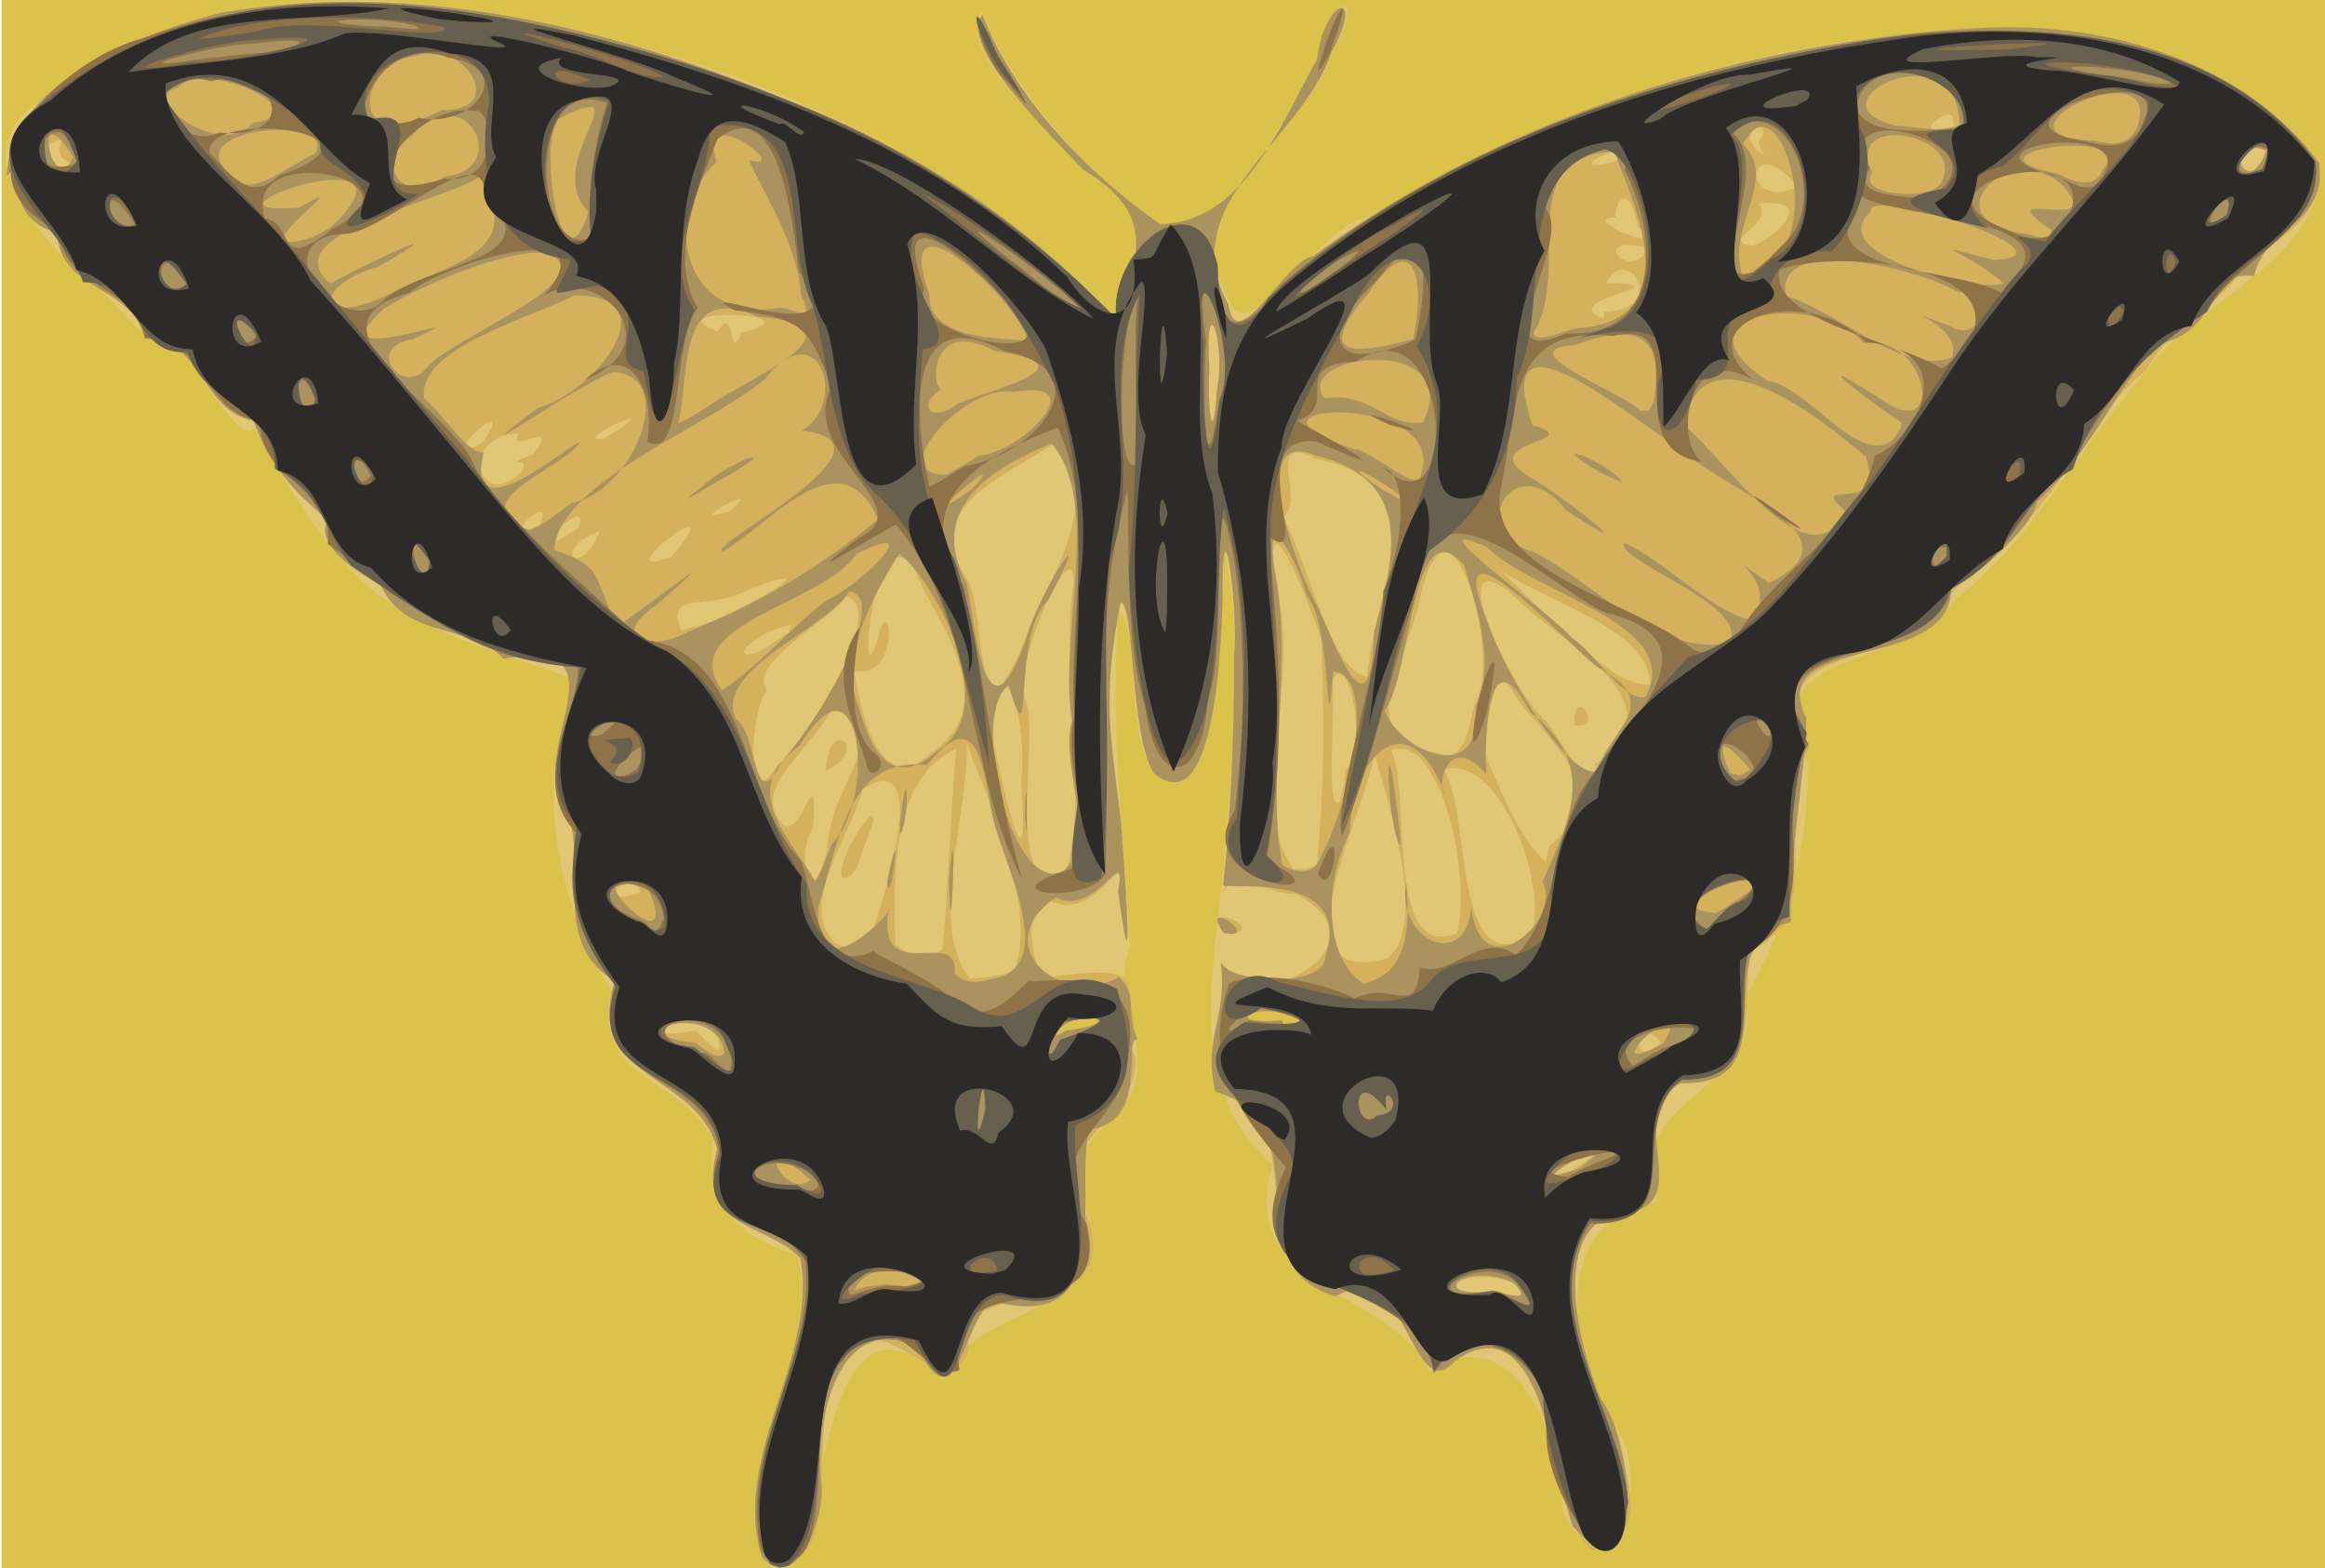 <?xml version="1.0" encoding="utf-8"?>
<svg id="svg2" viewBox="0 0 466.88 314.9" version="1.0" xmlns="http://www.w3.org/2000/svg">
  <rect x="0.31" y="-0.062" width="468.786" height="315.365" style="fill: rgb(219, 195, 75);"/>
  <g id="layer1" transform="translate(-152.16 -56.97)">
    <g id="g2763" transform="translate(635.88 -90.549)">
      <path id="path2746" style="fill:#e0c675" d="m-330.69 460.3c-6.92-20.51 12.23-40.46 7.09-60.85-12.04-3.28-17.95-9.75-17.04-23.21-6.7-12.82-24.2-11.85-20.36-29.71-10.44-17.2-16.79-43.27-5.97-62-12.73-5.36-35.63-9.53-47.36-23.84-7.15-7.54-17.53-25.19-18.49-27.6-1.27 5.92-14.91-16.2-12.97-14.9-11.15-0.96-15.66-13.01-24.11-17.9-8.75-8.76-21.28-24.25-3.77-33.69 32.47-26.06 77.8-20.84 115.32-10.63 36.76 10.08 72.5 27.1 98.7 55.44 3.7-13.38 8.61-20.98-6.18-29.68-6.78-8.29-25.88-23.16-20.78-31.85 6.87 16.81 20.5 31.03 34.23 42.68 17.92 1.13 25.54-20.62 33.62-33.58 0.34-10.82 10.5-15.45 2.74-1.37-5.79 18.38-32.81 30.41-20.69 50.53 3.99 9.57 18.01-15.33 27.44-16.96 40.82-24.73 88.94-39.36 136.87-37.73 20.653 1.53 43.029 9.93 54.739 27.78-0.603 19.07-24.91 26.47-34.992 40.73-13.39 14.88-22.377 33.38-38.651 46.14-10.136 14.81-41.186 8.62-29.246 32.53-0.36 18.42-4.13 32.2-12.82 47.37 5.03 18.63-25.93 19.81-17.74 40.95-21.9 3.75-17.36 30.14-8.74 44.5 8.75 10.39 0.41 38.62-10.12 17.37-0.22-15.84-10.14-38.94-26.75-27.94-8.3-17.15-38.91-15.51-31.48-41.47-17.1-15.05-12.18-36.66-9.97-58.11 1.66-21.34 4.4-45.69 0.3-65.49-0.37 13.97-0.78 45.24-9.83 47.09-11.88-1.3-6.2-33.64-11.45-34.45-1.57 22.37 0.8 44.75 2.37 67.03-3.85 10.24 3.04 14.75 1.11 27.51-4.64 11.57-15.84 10.47-9.58 26.5 5.07 20.99-23.91 17.83-29.09 33.27-20.79-21.58-24.39 18.77-27.03 32.7-1.69 3.18-6.43 7.6-9.32 2.84zm61.11-105.84c14.6-1.94 0.28-5.08-2.12 1.03l2.12-1.03zm45.89-2.47c-7.44-3.93-15.86 1.58-2.56 0.4 0.91 4.67 5.71 0.06 2.56-0.4z"/>
      <path id="path2744" style="fill:#d4b15d" d="m-330.69 460.3c-6.44-20.35 11.28-39.75 7.69-60.19-7.64-7.53-21.07-5.61-16.69-21.86-4.18-15.57-26.82-13.78-20.56-33.75-13.78-8.01-4.32-25.08-10.46-35.63-6.79-11.88 13.4-33.12-11.9-29.12-7.02-7.22-20.29-3.9-24.76-15.11 16.96 7.45-15.55-3.61-10.52-12.71-6.85-5.73-11.75-10.92-14.92-19.92-10.7-2.06-9.66-15.96-21.83-16.5-2.5-10.93-17.06-9.25-17.65-21.4-10.4-1.98-7.15-14.98-10.03-11.28 0.51-18.8 26.23-28.3 42.71-32.68 44.06-7.85 89.17 5.66 128.96 24 19.04 9.2 36.49 21.68 50.78 37.31 5.62-13.33 7.65-21.46-6.34-29.88-6.95-7.32-25.23-25.14-20.22-31.06 6.62 16.95 21.11 31.87 35.68 42 16.68-0.17 24.4-20.41 31.55-33.2 1.38-12.21 9.99-14.5 2.81-1.16-6.21 18.11-31.83 29.95-20.67 50.54 1.48 10.93 11.04-8.34 16.38-9.26 36.16-27.46 81.45-41.09 126.16-45.86 27.342-2.35 59.473 3.02 76.399 26.86 0.727 13.95-11.001 14.73-16.89 23.36-3.639 4.65-14.593 11.27-17.704 18.13-10.606 7.91-16.081 22.68-24.086 30.14-6.802 10.86-14.914 10.19-18.57 20.76-11.299 7.95-35.679 5.56-24.929 24.65-8.05 13.79 4.42 33.25-11.96 41.11-1.72 11.76 2.6 25.41-13.8 26.43-11.94 4.97 2.06 22.47-9.34 25.69-13.72-0.77-13.41 16.37-10.3 26.87 1.39 11.95 19.36 37.77 1.68 41.27-11.44-9.77-5.66-49.19-27.23-38.87-9.96 10.97-8.47-20.02-23.95-12.24-21.89-5.46-2.68-34.6-24.38-40.88-2.75-10.92 2.37-14.46 1.04-26.11 7.85 11.9 34.43-4.1 14.87-13.77-5.21 0.5-14.19-6.87-14.25 1.06 0.64-14.52 2.23-30.69 2.01-46.57 1.02-9.45-2.37-37.95-2.28-13.26-0.45 10.93-1.79 44.68-13.86 34.56-4.87-8.26-3.76-33.66-6.62-34.35-3.78 18.77-2.11 26.28-0.01 43.62 0.77 9.58 2.89 39.77-0.5 14.52 1.72-10.63-4.09 6.33-13.43 1.92-6.63 0.36-3.22 12.92-2.01 15.49 8.71-1.11 20.45-3.47 17.12 4.89 3.65 3.89-0.79 7.33 1.74 10.83 1.36 12.82-19.77 17.36-9.58 32.14 7.9 23.67-28.08 10.5-23.76 26.56-4.91 14.05-18.74-12.8-25.37 3.84-8.87 7.1 2.72 45.21-16.22 38.07zm150.82-55.12c-9.72-4.07-18.37 3.18-3.2 1.64 1.72 0.86 7.67 2.08 3.2-1.64zm11.71-22.66c16.22-9.91-14.22 4.33 0 0zm17.91-25.61c-4.66-6.25-6.81 6.11 0 0zm-189.2-0.81c-5.69-7.78-19.23 1.29-4.8-1.63 1.09 0.23 6.18 7.3 4.8 1.63zm69.87-1.64c14.6-1.94 0.28-5.08-2.12 1.03l2.12-1.03zm45.89-2.47c-7.44-3.93-15.86 1.58-2.56 0.4 0.91 4.67 5.71 0.06 2.56-0.4zm-56.36-9.57c5.37-13.93-7.51-38.95-9.51-45.66 0.3 14.73-7.93 37.15 0.69 47.21 2.98-0.15 6.04-0.38 8.82-1.55zm75.05-2.53c8.8-7.44-1.61-35.72-2.67-41.21-1.37 10.49-21.14 48.2 2.67 41.21zm-89.42-1.92c1.18-13.35 1.54-26.77 2.72-40.13-13.7 6.35-12.37 26.74-12.24 39.2 2.67 2.31 6.64 3.98 9.52 0.93zm-15.08-0.7c2.97-7.65 13.48-40.92-1.07-31.16-2.42 9.6-13.05 23-5.51 30.79 1.85 0.57 4.98 2.75 6.58 0.37zm-5.13-13.47c-1.57-4.68 10.52-20.68 4.67-6.94-1.07 2.07-1.41 7.26-4.67 6.94zm138.23 11.64c3.99-10.12-6.46-36.95-17.46-33.35 5.75 8.12 1.45 42.9 17.46 33.35zm-14.78-0.5c3.11-11.11-3.13-40.36-13.23-36.85 4.25 7.88-1.47 42.8 13.23 36.85zm-163.94-8.11c-0.93-5.51-11.87 3.44 0 0zm37.49-8.94c1.34-15.65 12.39-17.91 1.62-29.01-5.53 10.38-16.37 16.27-11.07 23.51 4.2 5.81 7.54-14.86 6.64 1.43-3.56 4.67-0.69 18.85 2.81 4.07zm-0.26-15.57c0.54-11.42 9.22-4.29 0 0zm48.51 19.33c4.19-17.31-1.33-38.13 1.16-56.77 0.92-12.28-12.7 16.3-9.6 23.27 3.15 5.84-4.96 43.69 8.44 33.5zm50.07-0.55c1.59-14.87 1.49-30.26 0.88-45.14-2.63-8.42-12.37-32.27-8.89-9.84 4.9 17.51-6.12 43.47 3.33 55.87h2.78l1.9-0.89zm46.69-3.67c13.2-10.32 1.55-19.52-6.35-29.44-5.3-10.34-5.21 4.66-7.37 9.08 3.38 7.69 7.36 18.62 12.99 23.49l0.73-3.13zm-106.04-13.66c1.28-8.39-2.8-29.69-5.88-10.2 1.14 9.1 7.56 35.79 6.03 13.55l-0.15-3.35zm65.02-1.5c5.32-4.04 0.24-25.6-2.52-17.87 0.71 6.35-1.6 26.76 1.49 24.12l0.9-3.69 0.13-2.56zm-114.04-1c7.14-6.91 22.25-31.56 13.88-34-3.73 5.32-19.9 13.35-15.9 18.85-3.19 3.34-4.81 26.32 2.02 15.15zm164.43-0.39c18.3-13.05-8.29-24.47-17.4-34.62-13.81-9.77 0.86 20.3 6.93 25.7 1.55 0.39 10.03 17.92 10.47 8.92zm-4.34-7.8c-0.19-8.76 6.47 1.31 0 0zm-129.06 5.59c15.28-10.3-0.5-28.21-3.3-36.67-8.43-13.04-11.95 28.77-7.49 13.76 2.62-11.11 4.68 8.77-4.78 6.43 1.03 6.7 4.79 26.48 15.57 16.48zm109.07-9.74c5.75-9.04-4.9-47.48-10.91-21.72-1.86 11.73-15.22 28.02 3.36 31.48 5.96 2.62 6.34-6.39 7.55-9.76zm35.23-3.97c-0.31-13.49-27.83-17.22-37.37-29.04 10.57 7.24 28.18 30.25 37.37 29.04zm-126.28-7.18c4.81-13.53 16.52-27.51 7.88-42.14-9.65 7.04-28.88 13.27-18.95 27.78 4.39 6.71 1.27 36.48 11.07 14.36zm69.9 1.65c2.65-16.3 12.54-34.91-10.62-39.8-11.08-5.53-1.72 8.86-6.86 11.68 5.43 9.14 9.34 30.92 17 32.06l0.48-3.94zm-115.83-6.56c-12.28 2.83-13.2 11.27-0.88 1.59l0.88-1.59zm-17.84-0.03c7.05-2.12 27.6-14.09 8.78-6.86-7.5 4.39-17.08-0.21-13.21 8.21l2.03-0.68 2.4-0.67zm-6.52-13.51c13.81-15.93-14.77 5.66 0 0zm-14.33-5.18c-10.14 3.78-4.01 10.11 0 0zm-4.37-0.63c3.26-8.36-14.4 9.71 0 0zm-7.62-0.8c3.12-7.54-10.05 5.53 0 0zm38.22-2.64c7.85-6.61-11.09 3.7 0 0zm-42.2-7.59c3.29-4.71-6.8 0.38 2.64-3.83 5.77-7.68-5.48 0.67-2.92-4.13-12.68 0.7-8.15 15.94 0.28 7.96zm-7.53-6.15c7.87-12.23-12.09 7.08 0 0zm24.5-0.82c15.61-9.72-8.78 1.61 0 0zm122.94-9.95c1.85-10.12-2.64-20.88-1.56-3.99-0.49 7.03 0.66 17.47 1.56 3.99zm-95.61-11.17c16.95-4.26-18.39-5.39-4.71-0.32 3.71-6.02 2.08 6.84 4.71 0.32zm173.37-4.24c13.3-0.51 4.52-14.1 0.37-5.8 17.15 0.24-11.06 3.29-0.46 7.16l0.09-1.36zm8.68-12.84c-12.53-3.05-3.24 7.32 0 0zm21.04-0.41c4.55-1.52 13.48-9.74 1.25-8.52 3.47 4.31-8.3 7.29-1.25 8.52zm-23.01-3.89c-1.99-10.46-5.07-3.58-4.41-1.79-8.09-0.25 11.59 8.19 4.41 1.79zm32.29-8.07c-10.95-12.22-11.62 5.54 0 0zm-346.21-4.28c-7.63-3.02 2.55-7.87-6.38-3.55-0.42 2.02 7.5 7.21 6.38 3.55zm440.13-2.96c-9.69-3.4-3.78 10.95 0 0zm-129.49 1.81c0.88-4.77-13.84 4.16 0 0zm27.51-3.44c4.22-5.72-6.45-2.32 1.2 2.72l-1.2-2.72zm38.929-5.2c-0.804-1.89-9.599 4.66 0.394 1.94l-0.394-1.94zm-146.32 163.98c-5.38-7.19 10.53 0.2 0 0z"/>
      <path id="path2742" style="fill:#ab9360" d="m-330.69 460.3c-6.44-20.35 11.28-39.75 7.69-60.19-7.64-7.53-21.07-5.61-16.69-21.86-4.18-15.57-26.82-13.78-20.56-33.75-13.78-8.01-4.32-25.08-10.46-35.63-6.79-11.88 13.4-33.12-11.9-29.12-7.02-7.22-20.29-3.9-24.76-15.11 16.96 7.45-15.55-3.61-10.52-12.71-6.85-5.73-11.75-10.92-14.92-19.92-10.7-2.06-9.66-15.96-21.83-16.5-2.5-10.93-17.06-9.25-17.65-21.4-10.4-1.98-7.15-14.98-10.03-11.28 0.51-18.8 26.23-28.3 42.71-32.68 44.06-7.85 89.17 5.66 128.96 24 19.04 9.2 36.49 21.68 50.78 37.31 5.62-13.33 7.65-21.46-6.34-29.88-6.95-7.32-25.23-25.14-20.22-31.06 6.62 16.95 21.11 31.87 35.68 42 16.68-0.17 24.4-20.41 31.55-33.2 1.38-12.21 9.99-14.5 2.81-1.16-6.21 18.11-31.83 29.95-20.67 50.54 1.61 11 11.47-9.02 17.02-9.73 38.95-28.42 87.24-43.36 135.15-45.88 24.545-1.11 51.779 6.82 66.89 27.14 1.669 12.44-10.904 12.74-13.08 22.71-11.153-1.06-5.353 10.76-19.947 13.94-8.175 9.74-13.306 22.03-23.683 31.47-0.813 5.6-13.866 15.67-17.169 17.53-0.447 17.11-37.761 8.39-29.101 25.88-0.47 13.87-3.5 26.97-3.14 40.94-18.56 4.31 1.15 32.87-21.94 32.32-11.94 4.97 2.06 22.47-9.34 25.69-18.15 0.16-11.61 26.21-6.87 37.76 6.71 8 9.38 42.38-5.74 25.43-3.51-11.42-6.64-45.34-23.61-33.02-8.62 9.74-9.35-21.76-23.94-13.04-21.19-6.19-1.99-34.83-24.09-41.11-2.6-10.84 2.41-14.37 1.11-25.98 1.74 4.23 20.82 5.29 20.94-1.11 5.72-17.36-18.98-13.38-20.53-14.37 1.63-13.95 2.26-30.75 2.22-46.25 1.01-9.85-2.61-34.25-2.28-10.81-0.45 10.93-1.79 44.68-13.86 34.56-4.87-8.26-3.76-33.66-6.62-34.35-3.78 18.77-2.11 26.28-0.01 43.62 0.77 9.58 2.89 39.77-0.5 14.52 1.75-10.88-4.02 5.29-12.56 1.19-13.76 9.55 0.7 22.22 12.77 16.02 4.12 4.26 0.89 5.99 3.71 12.5-3.21-0.8 2.71 16.51-9.72 18.1-3.17 12.48 6.05 41.13-19.11 34.5-6.14 2.36-7.19 25.8-15.4 9.3-15.93-8.04-20.82 15.06-19.28 27.37 0.81 5.61-4.49 22.4-11.92 14.76zm150.9-55.19c-9.91-4.67-18.44 3.48-3.24 1.71 1.92 0.61 7.39 2.43 3.24-1.71zm-125.91 0.27c17.49 4.43-1.77-9.1-6.5 1.31l2.55-0.83 3.95-0.48zm-15.28-20.94c-12.46-10.96-5.05 4.55 0 0zm154.65-2.43c12.91-10.24-16.52 6.3 0 0zm-171.92-23.06c-1.26-10.93-23.17-3.92-5.94-2.04 1.3 0.63 4.49 4.04 5.94 2.04zm188.55-1.89c7.37-12.86-16.15 8.62 0 0zm-119.88-2.6c14.6-1.94 0.28-5.08-2.12 1.03l2.12-1.03zm45.89-2.47c-7.44-3.93-15.86 1.58-2.56 0.4 0.91 4.67 5.71 0.06 2.56-0.4zm-58.59-8.43c10.21-4.6-0.26-23.27-2.12-32.13-1.87-8.51-2.56-23.53-13.18-10.26-16.05-2-17.79 15.98-21.82 28.47-1.06 18.94 16.18-0.72 14.07 0.63-2.38 15.91 14.35 2.93 13.29 12.7 3.02 3.02 6.3 1.29 9.76 0.59zm-10.88-19.34c1.7-20.44 0.47 20.52 0 0zm-12.4 0.3c3.3-16.62 0.61 6.95 0 0zm2.53-11.5c1.9-16.35 1.83 1.04 0.01 1.87v-1.12l-0.01-0.75zm94.28 31.66c9.27-2.64 7.71-15.53 7.42-19.79-2.09 11.39 12.04 17.87 13.03 4.72 2.04 17.16 18.54 2.48 14.31-4.97 5.63-12.81 11.18-23.52-2.43-34.14-10.7-20.01-8.78 16.92-8.83 12.52-7.6-8.95-10.18 2.48-8.37 3.92-6.89-18.74-18.71-8.23-19.05 7.66-5.62 11.1-4.82 25.83 2.97 30.59l0.95-0.51zm5.21-29.88c-1.75-7.54-1.91-22.55 0.17-6.38-0.01 0.56 2.05 14.13-0.17 6.38zm-149.88 11.56c-18.29-7.84 7.37 16.9 0 0zm214.3 4.5c24.9-14.48-17.25-1.39 0 0zm-177.57-13.92c8.94-8.33 6.28-40.69-6.49-19.63-13.25 9.06-0.58 19.76 3.14 27.27 1.46-2.39 2.38-5.04 3.35-7.64zm46.66 5.43c7.09-6.85-0.99-20.77 1.54-30.1-2.69-17.47 6.15-43.71-4.07-55.72-10.28 4.38-25.67 12.03-17 28.23 1.87 10.15 3.89 33.14 11.82 11.32 2.59-10.13 14.89-27.77 4.44-7.97-7.44 6.75-2.65 34.59-7.89 16.95-8.08 6.23 0.75 42.84 11.16 37.29zm-7.9-11.85c0.54-13.28 0.54 13.27 0 0zm58.56 10.65c5.83-9.43 12.97-37.92 3.38-38.8-1.62 19.33-0.1-9.54-5.32-15.16-1.81-7-9.02-20.54-6.24-4.01 3.41 18.99-1.96 40.68 1.3 58 1.78 1.19 5.27 2.08 6.88-0.03zm-107.25-20.9c6.48-6.83 22.2-32.62 13.4-34-4.36 7.63-27.07 15.42-22.8 25.55 4.64 2.86 3.36 20.53 9.4 8.45zm163.37 2.2c3.71-9.51 13.68-13.73 0.13-21.13-7.12-5.63-32.1-33.36-21.6-8.17 3.06 9.01 15.1 29.86 21.47 29.3zm30.94-0.37c-1.68-2.24-8.35-9.58-4.04 0.64l2.02 0.52 2.02-1.16zm-163.41-3.6c13.87-8.38-0.5-34.6-7.43-39.84-5.22 8.52-12.3 21.04-8.07 31.04 2.27 8.21 6.45 16.64 15.5 8.8zm108.33-8.98c4.05-9.47 0.29-19.1-2.27-28.43-10.76-12.56-10.51 22.14-15.99 29.06 2.66 7.81 19.49 16.03 18.26-0.63zm34.14-2.1c7.86-14.66-22.14-20.42-31.94-30.07-15.96-7.02 13.05 13.26 17.18 18.35 4.32 2.59 10.63 13.08 14.76 11.72zm-164.5-19.34c6.09-2.55 21.23-17 5.93-9.26-6.64 10.14-36.65 13.99-26.89 27.32 7.72-5.07 13.59-12.51 20.96-18.06zm109.98 6.19c4.44-15.13 7.85-30.63-11.89-35.33-14.35-5.94-3.23 24.29 0.52 30.4 3.63 7.77 10.72 27.54 11.37 4.93zm71.27 2.31c4.49-7.63-23.34-16.55-21-20.1 8.35 4.01 17.35 13.67 25.26 15.51 7.62-7.81-10.5-16.94 3.74-7.43 19.64-9.4-9.26-18.62-17.17-26.46-8.62-5.03-39.5-31.91-30.29-5.16 12.08 3.38-13.82 3.15 0.5 11 6.4 3.94 23.67 17.47 6.21 6.04-10.29-13.26-20.73 4.61-6.53 8.34 12.32 6.31 25.39 21.26 39.28 18.26zm-25.28-33.87c-13.43-7.65 0.54-2.91 3.91 1.71l-3.91-1.71zm-183.93 31.72c13.84-5.45 26.96-13.04 38.33-22.67-7.58-16.83-21.19 0.58-31.16 6.51-4.08-0.95 37.99-21.78 15.79-24.28 9.38-5.11 3.81-24.28-7.5-10.25-12.22 10.06-41.4 20.72-42.17 34.19 10.17 3.61 7.56 4.88 12.61 15.36 7.76-5.07 24.08-18.42 8.07-4.4-10.28 6.93-1.05 9.62 6.03 5.54zm2.89-29.13c5.65-5.28 17.79-9.43 4.47-1.8-1.73 0.66-11.72 7.41-4.47 1.8zm229.57 4.8c-8.04-7.16 8.63 1.61 4.17-10.84-10.06-8.79-33.31-26.4-36.45-6.28 7.41 5.66 25.35 32.78 32.28 17.12zm-255.65-1.59c12.19-2.14 21.77-25.47 8.33-26.3-7.02 2.34-34.48 21.84-15.18 7.23 12.2-3.42 26.57-22.85 7.35-22.57-8.78 4.49-31.52 10.51-30.15 20.61 4.77 4.29 8.76 11.26 11.96 10.87-4.5 18.59 21.65-5.53 18.87-1.45-4.21 5.25-23.54 11.52-9.63 17.14 3.16-1.28 5.67-3.64 8.45-5.53zm80.43-2.81c8.98-10.01-14.51 10.26 0 0zm86.19 1.45c-12.63-8.87-10.37-4.54 1 1.34l-1-1.34zm-84.8-8.12c8.67-0.78 23.25-15.67 6.85-12.78-9.13-2.02-26.56 16.66-13.46 16.61l2.82-1.6 3.79-2.23zm88.68 3.74c6.03-16.93-42.92-14.49-13.3-5.01 2.42-0.47 13.53 9.57 13.3 5.01zm96.57-10.38c-9.2-6.11-19.91-14.91-4.09-4.63 13.019 9.2 9.621-12.93-3.57-11.4-9.01-10.62-39.67-6.26-19.47 7.55 8.31 1.16 18.5 17.51 25.4 11.9l1.42-2.11 0.31-1.31zm-137.48-6.82c1.85-10.12-2.64-20.88-1.56-3.99-0.49 7.03 0.66 17.47 1.56 3.99zm41.42 6.72c8.33-18.01-26.7-13.76-19.83-4.76 9.51-1.49 12.46 6.09 19.83 4.76zm-140.76-5.05c7.96-4.71 28.9-14.36 7.18-16.13-16.56-7.4-13.67 11.79-16.04 21.41 3.15-1.41 5.97-3.42 8.86-5.28zm47.19 1.4c7.05-3.15 27.94-7.68 7.52-10.64-12.79-6.84-12.93 6.8-10.84 7.63-5.39 3.9-1.25 6.74 3.32 3.01zm139.75-0.24c2.26-13.01-2.47-16.46-15.61-11.62-14.46 0.83 10.16 9.83 12.99 13.23l1.76-0.03 0.86-1.58zm-245.97-7.36c5.22-5.94 35.73-17.52 23.98-22.59-6.6-1.37-23.48 5.32-32.77 10.94-15.92 14.09 23-1.62 5.72 6.22-10.07 1.48-2.12 12.12 3.07 5.43zm305.88-1.74c3.024-7.13-17.057-12.16-0.315-6.35 5.741 4.1 11.056-7.21 1.623-6.76-8.532-5.01-37.165-11.81-34.585 0.8 10.29 2.91 23.68 16.12 33.277 12.31zm-108.15-3.68c2.4-10.82 0.67-23.51-9.02-9.17-10.94 12.88-3.27 12.42 9.02 9.17zm-77.3 0.35c-2.32-8.62-27.93-32.02-19.82-9.19-0.35 8.96 14.12 8.56 19.82 9.19zm111.5-2.62c21.98-2.43 8.66-27.94 6.26-35.36-20.98 0.64-8.35 23.75-16.32 36.4 0.77 2.68 7.64-1.46 10.06-1.04zm-157.16-6.58c-0.23-9.77-8.91-22.97-10.36-27.06 9.34 2.51-10.77-12.64-6.56 0.33-11.2 10.16-7.15 32.64 12.57 29.3 2.14-0.35 7.67 3.87 4.35-2.57zm-83.45 0.21c12.62-6.73 28.73-8.19 18.89-23.92-8.2 5.25-41.74 11.46-29.93 21.39 6.91-3.82 27.59-13.6 9.65-3.39-13.32 3.88-12.36 12.28 1.39 5.92zm324.9-2.57c-6.655-6.25-17.742-8.89-2.003-4.7 18.748-0.73-25.092-15.19-24.612-9.73-9.93 9.05 22.383 16.45 26.615 14.43zm-51.785-1.89c18.57-3.02 6.81-40.99-0.41-26.06 7.33 7.82-4.09 16.42 0.16 27.45l0.25-1.39zm-284-9.37c21.03-19.99-32.02-1.99-6.5-3.91 14.6-8.36-14.82 11.38 2.94 5.89l3.56-1.98zm51.69-3.08c-9.76-9.75 11.48-27.29-5.72-18.85-4.7 3.39 0.11 36.81 5.72 18.85zm293.81 3.68c-13.662-9.44 10.732 1.12 2.679-8.5-10.129-10.87-27.97 6.36-8.373 9.14 1.252 0.05 5.238 2.1 5.694-0.64zm-22.115-9.7c5.13-9.64-19.809-14.34-13.919-1.79-3.39 4.69 12.505 5.75 13.919 1.79zm-326.61-5.66c5.46-8.71-32.86-4.94-14.07 6.14 3.96 0.7 10.09-4.59 14.07-6.14zm25.96 4.59c13.96-1.36 4.34-20.24-6.44-8.28-8.55 5.31-1.39 14.83 6.44 8.28zm333.09-1.44c7.8-8.91-31.399-3.4-8.825 0.9 2.762 1.63 7.218 3.22 8.825-0.9zm-407.57-2.47c-8.72-13.99-4.22 9.38 0 0zm440.36-1.36c-9.69-3.4-3.78 10.95 0 0zm-25.779-5.12c4.869-15.71-33.263 2.56-8.464 3.2 3.406 0.95 7.107 0.95 8.464-3.2zm-378.53-0.43c14.51-1.62-9.79-13.18-15.07-7.04-8.66 2.04 9.18 14.64 15.07 7.04zm342.67 0.49c0.185-19.85-32.021-4.22-12.421 0.17 3.921 0.07 8.744 1.53 12.421-0.17zm-304.77-3c13.42 0.28 4.96-14.37-5.27-10.88-11.57 1.23-14.55 20.97 5.27 10.88zm157.04 165.21c-5.27-7.65 8.2 1.55 0 0z"/>
      <path id="path2740" style="fill:#8f7348" d="m-330.8 459.05c-4.88-20.01 10.87-38.5 8.84-58.24-5.87-9.85-22.85-5.16-17.37-22.01-2.18-17.17-27.4-12.76-20.87-33.43-6.99-9.19-10.63-17.57-7.43-30.25-10.94-10.55 1.19-26.51-0.17-34.01-20.97 0.02-34.56-13.54-50.09-24.33 1.3-11.9-13.59-12.34-13.68-24.82-11.61-1.22-10.38-16.53-23.05-16.58-2.04-10.9-16.31-9.6-17.33-21.52-22.89-10.66-0.16-34.38 17.32-38.78 43.28-15.6 90.26-1.92 131.54 13.53 24.03 9.55 45.43 24.75 63.68 42.95-2.13-13.21 15.48-28.84 20.25-10.73-0.35 15.55 5.35 13.67 12.75 3.87 35.06-30.28 81.61-44.05 126.71-50.34 28.357-2.49 63.167 0.49 81.082 25.71 1.06 14.12-16.964 19.99-21.889 30.09-13.453 7.03-21.44 20.34-28.626 32.36-9.016 6.24-10.982 18.21-22.485 22.36-3.319 18.25-43.242 8.47-28.922 32.06-8.41 14.15 4.51 32.97-12.34 41.82-1.66 11.11 3 25.23-13.2 25.57-11.59 9.63 2.43 29.29-18.35 28.93-11.02 17.25 5.27 36.39 7.49 54.05-0.28 26.27-19.99-3.72-15.66-16.03-2.24-11.73-15.72-19.74-23.19-7.99-3.06-20.84-42.98-14.17-29.72-41.37-9.56-11.07-16.94-21.28-11.34-37.02 7.8-2.79 19.56 0.29 25.2 3.1 7.34-3.81 12.35 4.35 13.04-6.23 6.53 2.28 12.29-7.54 19.36-2.45 9.63-9.9 6.8-27.48 16.47-37.64 8.39-11.69 23.58-25.82 1.06-31.28-12.49-6.18-35.56-30.48-37.98-2.6-4.83 15.66-8.64 33.21-14.56 47.72-1.79-7.91 7.9-34.36 8.31-49.29 3.75-8.19 5.4-23.2 0.06-24.8 15.8 14.55 13.69-33.97-5.53-21.33-13.95 0.59-2.82 8.9-11.83 11.93 8.49 4.67 22.19 12.35 4.02 4.22-15.89-2.1-0.03 26.25-9.79 18.96 2.21 21.65 3.59 43.64-0.4 65.18 19.21 8.58-16.55 5.83-6.35-10.18 2.09-17.06 2.35-35.06-0.29-51.17-5.07-25.19-0.9 21.35-5.12 28.33-0.64 16.88-10.26 20.32-12.67 1.6-4.25-12.55-2.97-37-3.45-42.95-7.32 24.83-3.42 51.16-4.44 76.74-2.04 6.27-25.42 4.84-6.95-0.73 5.32-7.99-1.9-20.94 0.72-30.53-1.46-19.26 4.9-40.11-3.35-58.13-14.41 5.49-30.81 14.12-18.97 31.77 4.74 19.54 6.09 40.17 11.93 59.18-11.84-22.4-8.5-51.15-25.41-71.45-6.51 3.31-21.56 13.31-7.41 2.61 12.99-6.31-12.81-16.83-5.46-30.52-4.64-10.36-4.44-13.59-19.55-15.12-11.59-6.38 26.64 9.71 12.92-7.8-1.35-10.58-4.13-36.36-16.37-26.6-3.87 9.74-10.02 23.45-3.97 33.93-5.39 6.8-2.44 31.03-10.14 26.85 1.77-10.28-3.41-20.56-12.52-12.47 18.13-7.39 2.23-23.47-8.18-16.9 13.97-16.47-20.15-6.64-27.01-0.56-24.21 6.55 9.66 24.02 13.21 35.3 8.54 13.27 23.39 24.43 33.36 34.36 21.06 1.78 19.87 31.77 32.05 44.48 2.55 6.44 2.95 23.57 14.59 18.03-0.28 0.68 15.23 7.22 17.25 11.5 8.43 3.77 14.1-7.66 14.5-5.35 12.41-1.06 22.55 0.27 19.05 16.26 0.03 11.37-18.34 17.42-8.13 32.23 5.94 24.4-29.35 5.81-25.47 29.5-6.62 3.54-14.82-17.16-23.31-1.99-9.62 7 1.29 49.82-16.44 38.44zm152.83-52.38c-5.65-9.97-25.52 3.19-6.39 0.06 3.04-0.55 11.11 7.36 6.39-0.06zm-124.03-0.81c13.53-2.6-15.46-6.12-10.9 1.81 3.49-1.27 7.14-2.46 10.9-1.81zm-19.31-22.91c-8.9-5.36-17.92 2.7-2.36 2.49 3.08 2.65 6.31 0.32 2.36-2.49zm157.3-1.6c17.75-6.46-18.27 1.43-4.99 2.45l2.81-1.39 2.18-1.06zm-121.82-11.08c-0.36-14.05-3.34 14.28 0 0zm78.61 1.29c7.02-0.74 0.3-8.08 1.97-1.14-7.83-10.13-6.61 5.44-1.97 1.14zm-129.6-11.29c-1.73-13.68-24.66-6.2-6.24-1.34 2.69-0.69 6.11 7.77 6.24 1.34zm186.98-2.25c22.2-6.13-15.08-6-5.96 3.55l2.27-1.48 3.69-2.07zm-120.97-1.73c8.26-2.63 12.59-5.69 0.59-3.58-2.62 0.58-4.54 11.64-0.59 3.58zm37.88-3.74c10.01 1.33 15.69 0.22 2.46-2.63-2.87-1.04-11.38 8.5-2.46 2.63zm98.56-24.03c11.58-9.46-18.58-0.98-6.6 5.54 2.16-1.87 3.68-4.7 6.6-5.54zm-216.06 3.19c-1.87-12.27-20.72-5.13-4.14 0.81 2.01 1.23 2.55 3.85 4.14-0.81zm216.63-27.81c8.14-1.35-9.1-14.26-3.41-1.32l1.3 1.8 2.11-0.48zm-222.02-1.95c6.58-11.79-10.67 4.12-1.75 1.1l1.75-1.1zm-7.06-6.93c9.83-8.18-8.48 2.24 0 0zm235.09-1.76c-7.62-8.77-0.28 7.55 0 0zm-7.4-17.49c7.44-13.87 24.35-20.69 27.94-36.76 9.049-3.59 17.415-21.4-1.75-22.77-12.47-12.57-36.82-4.06-22.64 7.62-13.84-8.23-15.9 13.42-10.1 16.44-18.37-2.47-0.49-29.12-18.02-25.34-21.79-2.27-19.07 15.11-22.7 31.15-2.58 16.36 26.48 22.02 38.06 31.3 3.09 2.69 6.62-0.08 9.21-1.64zm8.19-24.83c-16.06-12.42 16.61 10.41 0 0zm-270.25 9.65c-6.59-15.25-2.58 9.13 0 0zm304.82-3.11c-6.081-1.16-2.051 9.09 0 0zm-197.46-16.41c14.18-2.11 28.16-18.99 7.87-23.07-21.21-11.05-17.56 16.08-15.08 27.21 2.56-1.09 4.83-2.72 7.21-4.14zm-119.37 1.98c-4.45-9.07-4.47 5.18 0 0zm154.15-2.78c-0.37-10.43-1.06-25.56-0.17-33.16-3.81 4.49-4.77 38.93 0.17 33.16zm16.23-12.54c4.57-9.27-6.18-35.83-2.67-11.98-0.59 8.27-0.51 34.69 2.67 11.98zm-181.38 0.87c-3.67-12.42-6.09 3.92 0 0zm332.75-14.38c4.939-13.59-27.954-16.75-38.934-12.49-1.72 10.36 23.73 14.18 32.592 19.78 2.957-1.63 4.241-4.86 6.342-7.29zm-112 1.5c2.33-9.46 3.6-27.17-7.55-12.08-12.86 11.99-8.76 19.33 7.55 12.08zm-79.97-4.96c-6.2-8.16-26.76-27.19-18.6-5.22-4.79 9.13 29.46 16.47 18.6 5.22zm-152.78 4.38c-6.1-10.81-5.28 5.62 0 0zm263-0.68c20.63 0.85 17.68-21.67 11.75-32.87 4.53-9.85-21.66-0.85-15.17 8.86 3.67 7.19-13.82 31.77 3.42 24.01zm-237-7.04c9.92-7.73 33.45-7.31 20-21.04-0.63-11.99-20.6 8.47-28.57 8.09-16.95 1.28 0.2 22.5 8.57 12.95zm140 2.69c-4.65-6.07-34.16-25.87-14-9.94 4.59 3.25 8.83 7.95 14 9.94zm55.63-12.3c-8.62 2.64-19.52 15.21-4.3 3.71l2.38-1.79 1.92-1.92zm129.98 6.84c15.099-13.65-21.425-12.93-29.285-17.7-12.26 16.19 18.123 13.68 28.179 19.42l1.106-1.72zm-365.62 0.02c-6.37-11.73-7.13 4.51 0 0zm320.68-8.15c9.66-8.48 0.79-31.35-10.68-22.64 9.44 6.13-6.38 31.92 4.46 28.34l3.15-2.58 3.07-3.12zm-291.32-3.09c20.66-10.35-18.94-18.01-13.6-2.04 6.22 0.97 1.81 11.35 13.6 2.04zm51.82 1.84c-1.04-9.45 1.01-20.26 3.27-27.03-16.59-6.6-14.73 31.83-3.27 27.03zm297.1-4.79c5.98-16.3-35.573-5.41-12.811 3.1 4.799 2.6 10.307 2.98 12.811-3.1zm-388.87 1.79c-6.34-10.47-7.31 0.11 0.24 1.25l-0.24-1.25zm420.42-1.85c1.665-9.38-8.321 7.2 0 0zm-58.843-3.89c15.02-10.41-22.249-19.96-12.939-5.22-5.53 5.8 10.367 6.53 12.939 5.22zm-332.33-3.78c25.73-8.92-15.27-13.55-14-4.55 3.91 4.08 7.9 10.27 14 4.55zm33.06 0.63c11.47 1.2 9.44-12.49 7.07-13.45-13.34-3.17-28.82 20.56-7.07 13.45zm333.52-1.3c5.683-10.63-33.499-4.95-8.929 1.12 3.436 1.71 6.918 3.8 8.929-1.12zm33.323-4.46c-13.386-4.78-3.998 14.38 0 0zm-440.57 2.83c-2.83-16.24-14.76 4.08 0 0zm414.94-8.54c6.968-13.73-34.605 0.42-12.359 3.8 4.897 1.35 10.311 2.23 12.359-3.8zm-386.37 2.21c16.62 1.81 11.82-13.64-1.54-10.32-16.79-4.03-8.18 14.98 1.54 10.32zm350.25-1.08c0.53-12.1-18.077-14.56-21.077-5.67-2.26 8.33 16.602 6.45 21.077 5.67zm-310.19-1.88c11.02 2.44 20.15-9.93 5.86-12.11-10.02-3.7-16.26 5.01-17.28 11.76 3.73 1.21 7.69 2.41 11.42 0.35zm352.23-7.11c-8.857-3.96-34.008-4.06-10.86-1.05 3.386 0.2 7.793 2.13 10.86 1.05zm-387.36-5.63c10.68-0.44 17.68-4.28 1.88-2.09-6.23-0.28-30.18 6.19-10.67 3.07 2.93-0.34 5.86-0.67 8.79-0.98zm33.91-5.88c-8.57-2.22-25.09-0.59-6.58 0.34 0.23-0.33 11.74 1.48 6.58-0.34zm181.84 170.38c5.37-14.87 3.28 6.59 0 0zm-90.64-21.82c-2.83-9.42-7.91-18.08-1.65-27.42 1.06-1.96-4.55 18.95 3.25 25.12 3.21 2.49-0.85 5.97-1.6 2.3zm121.81-6.83c0.89-9.7 6.75-22.86 2.91-4.95 0.04 1.39-3.54 11.61-2.91 4.95zm-16.75-61.44c-13.52-5.91 15.82 4.38 0 0zm-76.52-68.56c-5.93-4.65-9.77-23.36-2.87-6.72 2.77 4.36 11.02 17.39 2.87 6.72zm63.04-6c2.67-9.04 6.59-14.04 1.69-1 0.12 0.65-4.41 8.64-1.69 1z"/>
      <path id="path2738" style="fill:#68604f" d="m-329.01 461.68c-7.45-17.47 5.3-36.13 7.54-53.79 4.36-18.7-25.39-8.62-17.62-28.45-0.84-18.16-27.93-12.94-20.96-33.87-7.81-9.82-10.08-19.1-7.75-32.4-9.52-9.1 0.34-24.15 0.61-31.65-18.26-0.84-31.81-10.65-46.13-20.54-5.34-6.83-6.3-15.57-15.2-19.3 0.44-11.8-14.36-12.87-17.54-23.45-11.41 0.83-8.92-14.29-20.96-14.03-4.35-12.35-26.22-24.12-7.12-36.68 31.83-26.46 76.83-21.19 114-11.28 37.49 9.77 73.79 26.96 100.67 55.49-2.28-13.41 16.69-29.2 20.23-10.71 0.29 10.36 3.5 17.11 10.31 6.22 33.37-30.21 78.15-44.94 121.94-51.82 30.506-4.01 68.159-2.71 88.065 24.32 2.673 14.56-17.569 19.39-21.704 30.45-12.033 7.77-22.288 17.69-26.861 31.59-10.885 5.85-12.823 18.77-24.802 24.05-2.868 16.98-42.678 8.14-28.578 28.87-3.18 12.39-3.57 24.6-3.57 36.93-18.88 4.7 1.27 33.16-21.49 32.66-12.65 8.61 2.97 30.07-18.57 28.36-10.85 18.29 6 37.87 7.76 56.57-6.1 24.96-17.39-11.13-17.08-21.22-3.65-11.58-16.11-14.51-22.04-5.08-1.96-21.03-42.3-12.2-28.9-38.97 5.59-9.72-27.75-19.05-9.07-31.22 10 1.26 17.39-0.29 3.36-2.79-12.4 8.75-7.53-11.6 3.5-5.18 10.85 2.5 24.67 7.1 30.42-0.14 6.79-9.16 26.1 1.55 24.31-17.85 1.64-18.72 15.28-34.15 27.45-47.23 16.33-4.43 25.35-23.1 36.6-35.17 10.204-14.39 19.109-29.71 30.302-42.82 7.031-5.2-8.136-8.1 4.907-5.53 5.625-8.21 22.005-20.67 20.602-28.36-14.265-8.51-22.459 8.54-29.271 13.27-11.447 2.27-5.091 12.25-2.207 12.57-7.662-1.89-26.313-5.25-9.12-8.15 7.905-8.96-14.593-11.52 3.637-11.83 1.765-11.05-20.52-17.49-22.84-2.98 7.83 7.55 0.65 23.63-3.84 27.48-12.98-0.63-12.85 9.73-12.63 10.48-16.28 1.91-0.57 14.96-14.41 15.32-2.21 12.09-9.34 14.62-7.61 0.1 9.03-19.47-32.29-2.64-9.48-10.8 13.31-5.67 6.25-34.44-1.35-35.6-19.39 4.8-10.35 31.29-17.68 45.9-0.01 15.32-6.68 27.31-17.54 34.68-7.69 18-9.08 37.95-17.69 55.54 2.91-14.34 6.74-32.28 9.02-48.17 5.07-16.1 16.41-32.07 6.14-48.45 7.64-13.48-2.93-26.8-12.33-8.63-7.03 14.06-15.87 27.29-16.97 43.4-0.29 22.21 3.46 45.15-0.97 67.39 12.76 10.83-14.38 4.24-5.86-7.38 1.36-20.9 3.39-41.98-2.55-62.28-1.71 9.21-0.28 30.31-4.29 43-10.07 26.11-14.59-20.72-14.82-30.49 2.05-18.29 0.89-39.48 2.26-55.73-8.67 16.73 0.86 36.51-6.24 53.99-1.68 21.15 1.03 42.57-1.63 63.6-12.16 5.66-0.74-19.75-5.23-27.95-0.76-23.69 3.92-47.74-3.87-70.75-5.44-10.5-12.36-25.41-28.12-31.48-4.79 10.94 11.4 22.7 1.43 23.92-1.47 18.08-1.62 28.03 6.41 42.35 4.32 12.94 6.1 28.91 6.95 41.02-5.6-18.01-8.15-39.75-21.73-53.37-11.15-8.86-10.33-30.35-14.04-39.51-5.91-12.88 0.87-38.33-20.47-35.21 0.81 11.21-10.67 25.27-2.95 36.87-4.03 8.12-6.08 36.9-10.21 12.24-9.04-1.47 3.63-12.64-9.15-17.17-12.01 2.1-8.38 2.98-5.44-5.27-18.09-1.22-18.27-22.57-16.54-30.64 1.68-18.03-30.31-11.62-24.01 2.61 14.73-3.46-2.86 15.43 9.91 14.89-5.27 4.24-21.93 11.47-10.32 1.32-2.37-7.81-10.85-6-9.3-13.28-8.41-6.68-22.2-16.8-31.69-7.81 8.11 12.29 20.49 24.18 28.66 34.1 10.57 12.96 21.14 25.88 32.19 38.87 10.35 13.98 23.83 28.08 37.6 37.19 19.17 8.81 19.85 32.8 30.84 48.25-1.43 17.76 24.12 18.31 33.41 24.76 11.81 7.09 14.61-11.36 28.89-3.74 3.71 11.8 4.03 22.86-8.31 27.24-1.3 12.46 8.97 41.95-14.64 34.13-11.11 1.04-6.65 29.51-17.71 9.16-28.38-4.49-12.74 33.09-25.19 45.28l-1.84 0.41-1.89-0.64zm150.17-56.26c-6.92-9.23-24.44 5.67-6.17 1.5 4.27 0.12 12.52 6.75 6.17-1.5zm-132.2 1.99c9.01-0.69 21.11-2.6 4.59-5.48-2.22-1.04-13.9 9.61-4.59 5.48zm27.59-4.74c-1.29-6.88-11.63 2.66 0 0zm79.66-0.08c-6.76-7.73-11.68 4.31 0 0zm-116.13-18.25c-6.75-8.63-21.81 0.89-3.63 1.2 1.82 1.41 7.16 3.33 3.63-1.2zm149 0.52c6.86-1.51 19.72-6.6 5.33-6.97-1.92-0.22-12 8.96-5.33 6.97zm-114.91-14.59c-0.36-14.05-3.34 14.28 0 0zm78.61 1.29c7.02-0.74 0.3-8.08 1.97-1.14-7.83-10.13-6.61 5.44-1.97 1.14zm-130.77-14.45c-2.98-10.94-23.48-1.37-6.34 0.72 2.92 2.29 11.34 9.81 6.34-0.72zm184.93 3.12c7.72-2.81 15.82-8.46 1.91-7.24-4.43 0.03-12.93 14.67-1.91 7.24zm-117.75-3.94c8.26-2.63 12.59-5.69 0.59-3.58-2.62 0.58-4.54 11.64-0.59 3.58zm137.53-28.11c10.09-9.8-20.53-0.04-7.72 5.99 2.28-2.31 4.37-5.16 7.72-5.99zm-216.97 3.77c-1.55-14.07-21.41-5.27-3.74 1.35 0.95 1.78 4.76 1.17 3.74-1.35zm218.79-29.89c13.77-18.12-16.5-7.88-3.53 2.44l1.68-0.64 1.85-1.8zm-223.99 0.26c4.35-15.65-19.69-10.41-5.18 0.85 1.72 0.57 3.79 0.4 5.18-0.85zm-5.8-1.83c5.26-4.87-7.52-4.03 4.15-4.8 1.67 2.29-1.84 6.68-4.15 4.8zm-36.18-40.22c-8.32-12.25-0.96 9.17 0 0zm304.58-1.01c0.96-9.08-7.407 7.64 0 0zm-315.84-16.65c-8.11-9.73-1.42 8.99 0 0zm330.46 0.38c1.653-8.38-7.234 5.42 0 0zm-160.64-14.55c4.66-10.31-6.39-36.51-3.09-11.61-0.8 8.64 0.65 33.97 3.09 11.61zm-181.38-0.8c-5.6-12.77-3.64 8.11 0 0zm-12-13.13c-8.61-9.05-0.31 8.33 0 0zm375-4.61c-3.992-4.76-4.236 9.12 0 0zm-212.37-3.28c-8-7.26-23.53-17.91-29.05-20.29 10.01 7.24 23.55 19.71 32.02 23.1l-2.98-2.81h0.01zm61.12-9.22c6.73-4.08 17.36-12.39 4.18-4.45-7.95 3.06-31.2 23.1-11.44 9.32 2.42-1.63 4.84-3.25 7.26-4.87zm-237.75 7.13c-8.99-13.01-5.41 5.55 0 0zm318.16-4.96c14.07-6.22 4.11-37.51-8.09-24.83 8.08 5.12-8.74 41.02 8.09 24.83zm81.344 0.62c-2.193-6.08-3.011 6.88 0 0zm-318.18-4.92c-1.47-9.48 1.63-21.38 3.53-27.52-17.67-6.55-15.67 34.44-3.53 27.52zm-91.32-2.6c-6.46-13.45-7.96 2.22 0 0zm419.61-1.9c3.492-9.64-9.73 6.15 0 0zm7.203-9.29c5.669-13.66-13.039 4.87 0 0zm-438.82-1.63c-8.14-21.58-9.23 12.29 0 0zm325.29-12.41c18.57-6.73-6.85-0.76-7.25 2.08 2.47-0.48 4.85-1.31 7.25-2.08zm96.714-2.47c-8.123-6.01-44.18-6.23-16-2.4 5.282 0.05 10.959 3.1 16 2.4zm-319-1.39c-11.59-5.28-6.9 3.06 0 0zm14.76-0.64c-6.14-4.14-44.05-13.38-19.94-5.83 6.3 1.08 14.52 6.46 19.94 5.83zm-94.57-2.89c9.09 0.24 38.12-6.71 13.23-4.55-8.31-0.08-37.3 8.65-13.23 4.55zm363.64-2.56c31.354-3.07-36.095 0.42-4.675 0.06l2.294-0.04 2.381-0.02zm-350.84-3.62c10.08-3.81 38.15 2.62 37.79-0.86-15.44-3.2-38.85-2.66-49.42 2.38 3.89-0.35 7.76-0.99 11.63-1.52zm150.67 9.4c-6.68-8.15-8.35-20.62-1.65-4.21 1.13 1.86 8.37 12.45 1.65 4.21z"/>
      <path id="path2736" style="fill:#2c2b29" d="m-330.21 459.58c-5.12-20.46 11.44-39.43 8.53-59.8-8.43-7.97-20.25-4.69-17.11-20.37-0.36-18.43-27.04-13.42-20.52-33.65-6.94-9.83-11.15-17.83-7.6-30.72-7.96-10.76-3.15-24.07 0.94-33.38-16.28-3.2-31.71-7.14-43.27-20.14-10.23-2.56-8.13-17.43-18.7-19.51-0.07-12.61-14.91-12.21-17.08-24.37-10.69 0.23-13.14-13.57-23.37-15.92-3.09-11.5-24.5-23.34-5.19-34.02 18.33-16.47 44.4-20.38 68.02-18.48-17.23 3.65-39.63-0.92-52.35 12.78 13.84-2.01 32.07-2.65 43.32-7.73 6.54-1.36 36.81 4.71 31.68 2.08-11.05-4.83 20.34 2.95 24.95 5.35 7.01 2.56 28.9 8.97 9.46 1.2-6.47-3.59-44.48-13.18-19.92-8.24 35.76 9.37 71.81 22.25 98.96 48.44 6.68 10.44 15.14 10.16 13.35-3.43 5.74-0.56 2.72 0.27 7.46-7.09 11.37 12.05 1.91 37.4 8.38 54.07 2.31 18.69 0.1 39-7.81 55.84-8.9-20.67-9.19-45.19-5.57-67.6-4.13-8.3 1.71-28.99-0.83-30.89-11.06 13.67-1.17 30.19-5.12 46.67-4.01 23.86-3.73 48.31-2.19 72.37-9.66-12.3-4.98-39.62-5.29-57.43 2.8-16.35-1.44-33.08-6.61-47.87-3.76-7.91-24.35-30.92-27.86-21.11 4.78 15.41-0.18 28.62 1.81 44.15-15.98 16.11-14.49-18.72-18.13-27.84-6.41-10.01-3.44-26.7-8.22-36.92-10.73-6.93-15.19-4.95-17.57 3.81-5.03 13.53-2.2 30.96-4.71 40.53 0.14 9.28-3.95 19.35-4.97 3.22-1.78-8.74-4.63-18.79-14.67-20.65 4.37-8.6-27.57-6.95-16.09-23.82-3.68-6.75 5.33-20.13-9.28-20.84-12.23-4.38-14.58 2.85-19.81 12.28 12.83-0.23 3.18 13.25 11.2 17.01-8.95 4.51-11.47 7.47-7.42-3.24-12.15-6.45-19.88-28.09-41.06-20.01-0.69 13.26 22.19 24.93 29.1 39.52 11.05 12.15 21.47 25.09 32.12 37.94 11.29 13.49 23.89 29.84 39.66 36.66 15.82 11.11 15.51 31.63 26.86 45.18-2.21 14.49 12.69 20.37 21.06 21.41 6.07 6.36 8.38 9.62 19.09 8.55 8.75 12.89 2.94-8.71 16.09-6.38 12.4 1.05 6.12 6.24-2.69 4.59-7.13 7.83-3.62 13.45 1.98 3.18 14.34-0.15 8.6 16.48-2.02 17.78-1.98 11.98 12.44 41.51-13.41 34.36-10.91 0.43-7.49 28.18-16.65 9.59-27.79-7.67-14.57 31.34-25.82 43.85-1.55 1.4-4.29 1.15-5.11-0.96zm24.49-53.2c21.28 3.37-8.14-13.34-9.64 2.93 3.21 0.49 6.22-3.15 9.64-2.93zm23.91-3.84c8.97-8.86-19.95 0.2-2.67 0.76l2.67-0.76zm-36.44-15.93c-4.01-14.37-26.94-0.07-5-0.21 0.84 0.08 5.55 3.94 5 0.21zm35.03-11.65c11.48-8.01-14.2-14.9-7.67-0.37 3.69-1.25 6.52 6.04 7.67 0.37zm-53.03-13.72c1.93-15.15-28.01-7.07-8.98-3.2 1.86 0.55 9.21 8.93 8.98 3.2zm-13.6-27.3c2.41-15.46-23.39-9.18-5.98-1.42 2.03-0.26 4.76 5.48 5.98 1.42zm-5-31c5.24-15.46-20.73-12.38-6.5-0.05 1.38 1.76 5.53 3.2 6.5 0.05zm-26.32-28.92c-6.03-8.51-3.67 5.19 0 0zm131.84-9.57c0.06-20.38-4.91 2.82-0.39 10.07 0.48-3.34 0.32-6.71 0.39-10.07zm-147.62-2.95c-3.91-13.25-6.79 5.55 0 0zm147.7-10.98c-2.12-9.31-2.12 9.31 0 0zm-159-6.8c-6.79-12.7-6.28 5.93 0 0zm-11.51-15.18c-1.44-13.17-11.02 3.08 0 0zm170.41-10.1c-1.39-19.31-2.41 20.27 0 0zm-181.9-2.31c-6.18-14.61-9.16 5.36 0 0zm163.5-8.28c-11.21-10.29-36.55-28.33-44.4-28.43 17.41 8.33 31.37 23.63 47.96 32.14l-1.03-1.31-2.53-2.4zm-177.97-2.38c-4.68-14.09-11.09 2.83 0 0zm81.74-19.64c-2.66-8.38 11.61-23.58-5.35-17.61-13.89 5.62 1.84 43.41 5.35 21.73v-4.12zm-92.27 7c-6.92-15.62-9.87 2.72 0 0zm-11.4-10.69c-1.15-19.97-17.89 0.61 0 0zm145.4-8.1c-8.02-5.97-21.24-7.5-4.93-1.59 1.18-1.07 4.03 3.61 4.93 1.59zm-37.62-9.83c3.28-2.23-14.84-1.24-11.1-5.1-13.48 2.41 7.12 8.31 11.1 5.1zm194.25 291.85c-6.04-12.01-5.8-49.24-27.14-35.51-6.8 3.29-9.31-19.55-22.82-14.16-25.87-4.8 8.36-39.82-20.27-40.22-10.7-13.67 13.52-12.57 15.45-10.81-1.65-9.66-26.84-2.64-8.74-9.61 12.14 6.3 21.95 3.35 33.19 4.71 3.01-7.51 10.86-9.57 13.7-5.69 15.84-5.43 5.2-29.08 19.39-37 1.78-19.88 22.59-26.03 34.54-38.01 13.89-14.58 25.46-31.3 36.676-48.3 12.473-18.98 29.218-34.56 42.506-52.95-16.87-10.95-24.692 7.02-37.423 14.13-1.054 7.26-3.356 13.25-8.627 5.6 10.299-5.63-1.713-14.06 6.461-16.02-1.099-13.41-13.393-12.32-22.223-7.37 0.44 12.62 4.77 33.28-15.89 35.27 12.32-8.9 3.92-37.5-10.33-26.91 7.83 9.8-5 35.59 7.55 30.17 9.2 7.89-14.76 4.49-6.78 16.55-5.24-2.23-9.12 9.47-13.3 13.32 0-8.89 0.4-19.14-5.45-22.93 7.11-9.61 0.01-29.61-3.72-34.44-14.68 0.42-19.54 13.18-14.69 21.97-8.41 15.25-4.4 33.32-12.34 48.88-14.61 5.4-6.59-14.71-9.21-22.03-4.95-11.11 5.73-41.64-13.92-21.92-6.87 4.7-34.51 19.67-12.13 8.69 19.51-13.72-5.48 16.86-5.17 25.72-7.78 20.54 1.92 42.36-1.87 63.55 1.26 8.6-6.95 33.77-6.53 11.93 3-23.31 2.41-47.82-4.43-70.33-0.05-16.37 2.73-28.9 14.87-38.65 35.11-29.34 80.96-42.76 125.61-48.86 28.23-3.32 61.005 1.48 79.709 25.1-0.297 16.78-19.819 19.68-24.684 33.04-10.639 1.51-12.895 14.28-21.548 19.64-0.336 11.11-13.537 14.54-16.37 25.18-11.535 6.21-16.675 18.61-30.217 20.86-11.7 1.24-13.78 7.82-9.41 18.89-7.54 15.02 3.23 32.37-13.1 42.77-0.52 10.53 4.1 22.87-11.49 23.12-13.16 8.82 2.84 30.58-18.7 28.75-11.9 18.44 6.03 38.91 6.96 58.1 1.12 5.7-2.72 12.8-8.09 5.78zm-10.17-46.79c-2.06-15.34-31.6-0.63-8.71-1.72 3.2-2.88 8.98 8.77 8.71 1.72zm-26.46-6.78c-10.51-9-17.03 5.26 0 0zm36.8-19.65c20.9-3.39-11.07-9.97-7.97 5.15 2.27-2.24 4.9-4.14 7.97-5.15zm-38.06-10.43c4.89-18.06-21.84-3.82-5.01 3.59 2.16-0.16 3.95-1.81 5.01-3.59zm55.71-14.98c18.57-7.31-18.75-5.27-9.46 5.61 3.19-1.81 6.5-3.43 9.46-5.61zm8.34-24.39c17-4.12 1.94-18.21-3.53-3.68-0.59 3.14-0.59 9.28 3.53 3.68zm6.44-28.77c12.91-8.11-1.59-21.45-5.69-5.84-0.53 2.62 2.4 9.61 5.69 5.84zm40.809-44.29c0.78-9.62-8.739 5.77 0 0zm15.011-17.55c0.903-9.59-8.759 7.16 0 0zm9.954-16.53c-5.244-6.43-4.303 10.21 0 0zm9.608-14.13c3.314-9.68-8.633 5.71 0 0zm-152.11-12.9c8.01-4.8 29.45-19.69 8.79-8.4-8.6 5.06-25.2 14.96-26.52 19.68 6.08-3.49 11.87-7.45 17.73-11.28zm163.66 1.15c-4.528-8.27-4.581 8.31 0 0zm9.806-8.69c5.974-12.77-12.768 7.3 0 0zm7.21-9.47c4.713-14.9-14.614 4.7 0 0zm-121.28-10.41c4.24-4.61 43.3-13.5 17.93-8.92-8.34-0.6-29 13.2-17.93 8.92zm29.6-3.93c3.81-5.88-19.98 4.02-2.26 1.23l2.26-1.23zm74.733-3.55c-15.228-9.44-34.526-9.94-51.586-6.57-13.057 5.77 16.94 0.04 22.823 1.62 13.537-0.25-12.103 1.1 2.687 2.65 6.745-0.23 25.889 6.24 26.076 2.3zm-182.86 209.99c-16.47-8.52 9.54-5.33 3.05 2.48l-1.51-0.74-1.54-1.74zm19.71-78.48c2.5-16.07 2.78-34.34 11.4-48.1 5.01 11.01-9.8 33.77-11.4 48.1zm-80.09-13.01c2.26-11.54-21.79-30.5-7.26-35.01 3.14 9.49 10.37 31.22 7.26 35.01zm50.65-70.2c-3.57-13.23 1.69-5.54 1.11 3.25l-1.11-3.25zm-157.39-60.99c-26.33-5.7 29.8 2 4.63 0.5l-2.19-0.23-2.44-0.27z"/>
    </g>
  </g>
</svg>
